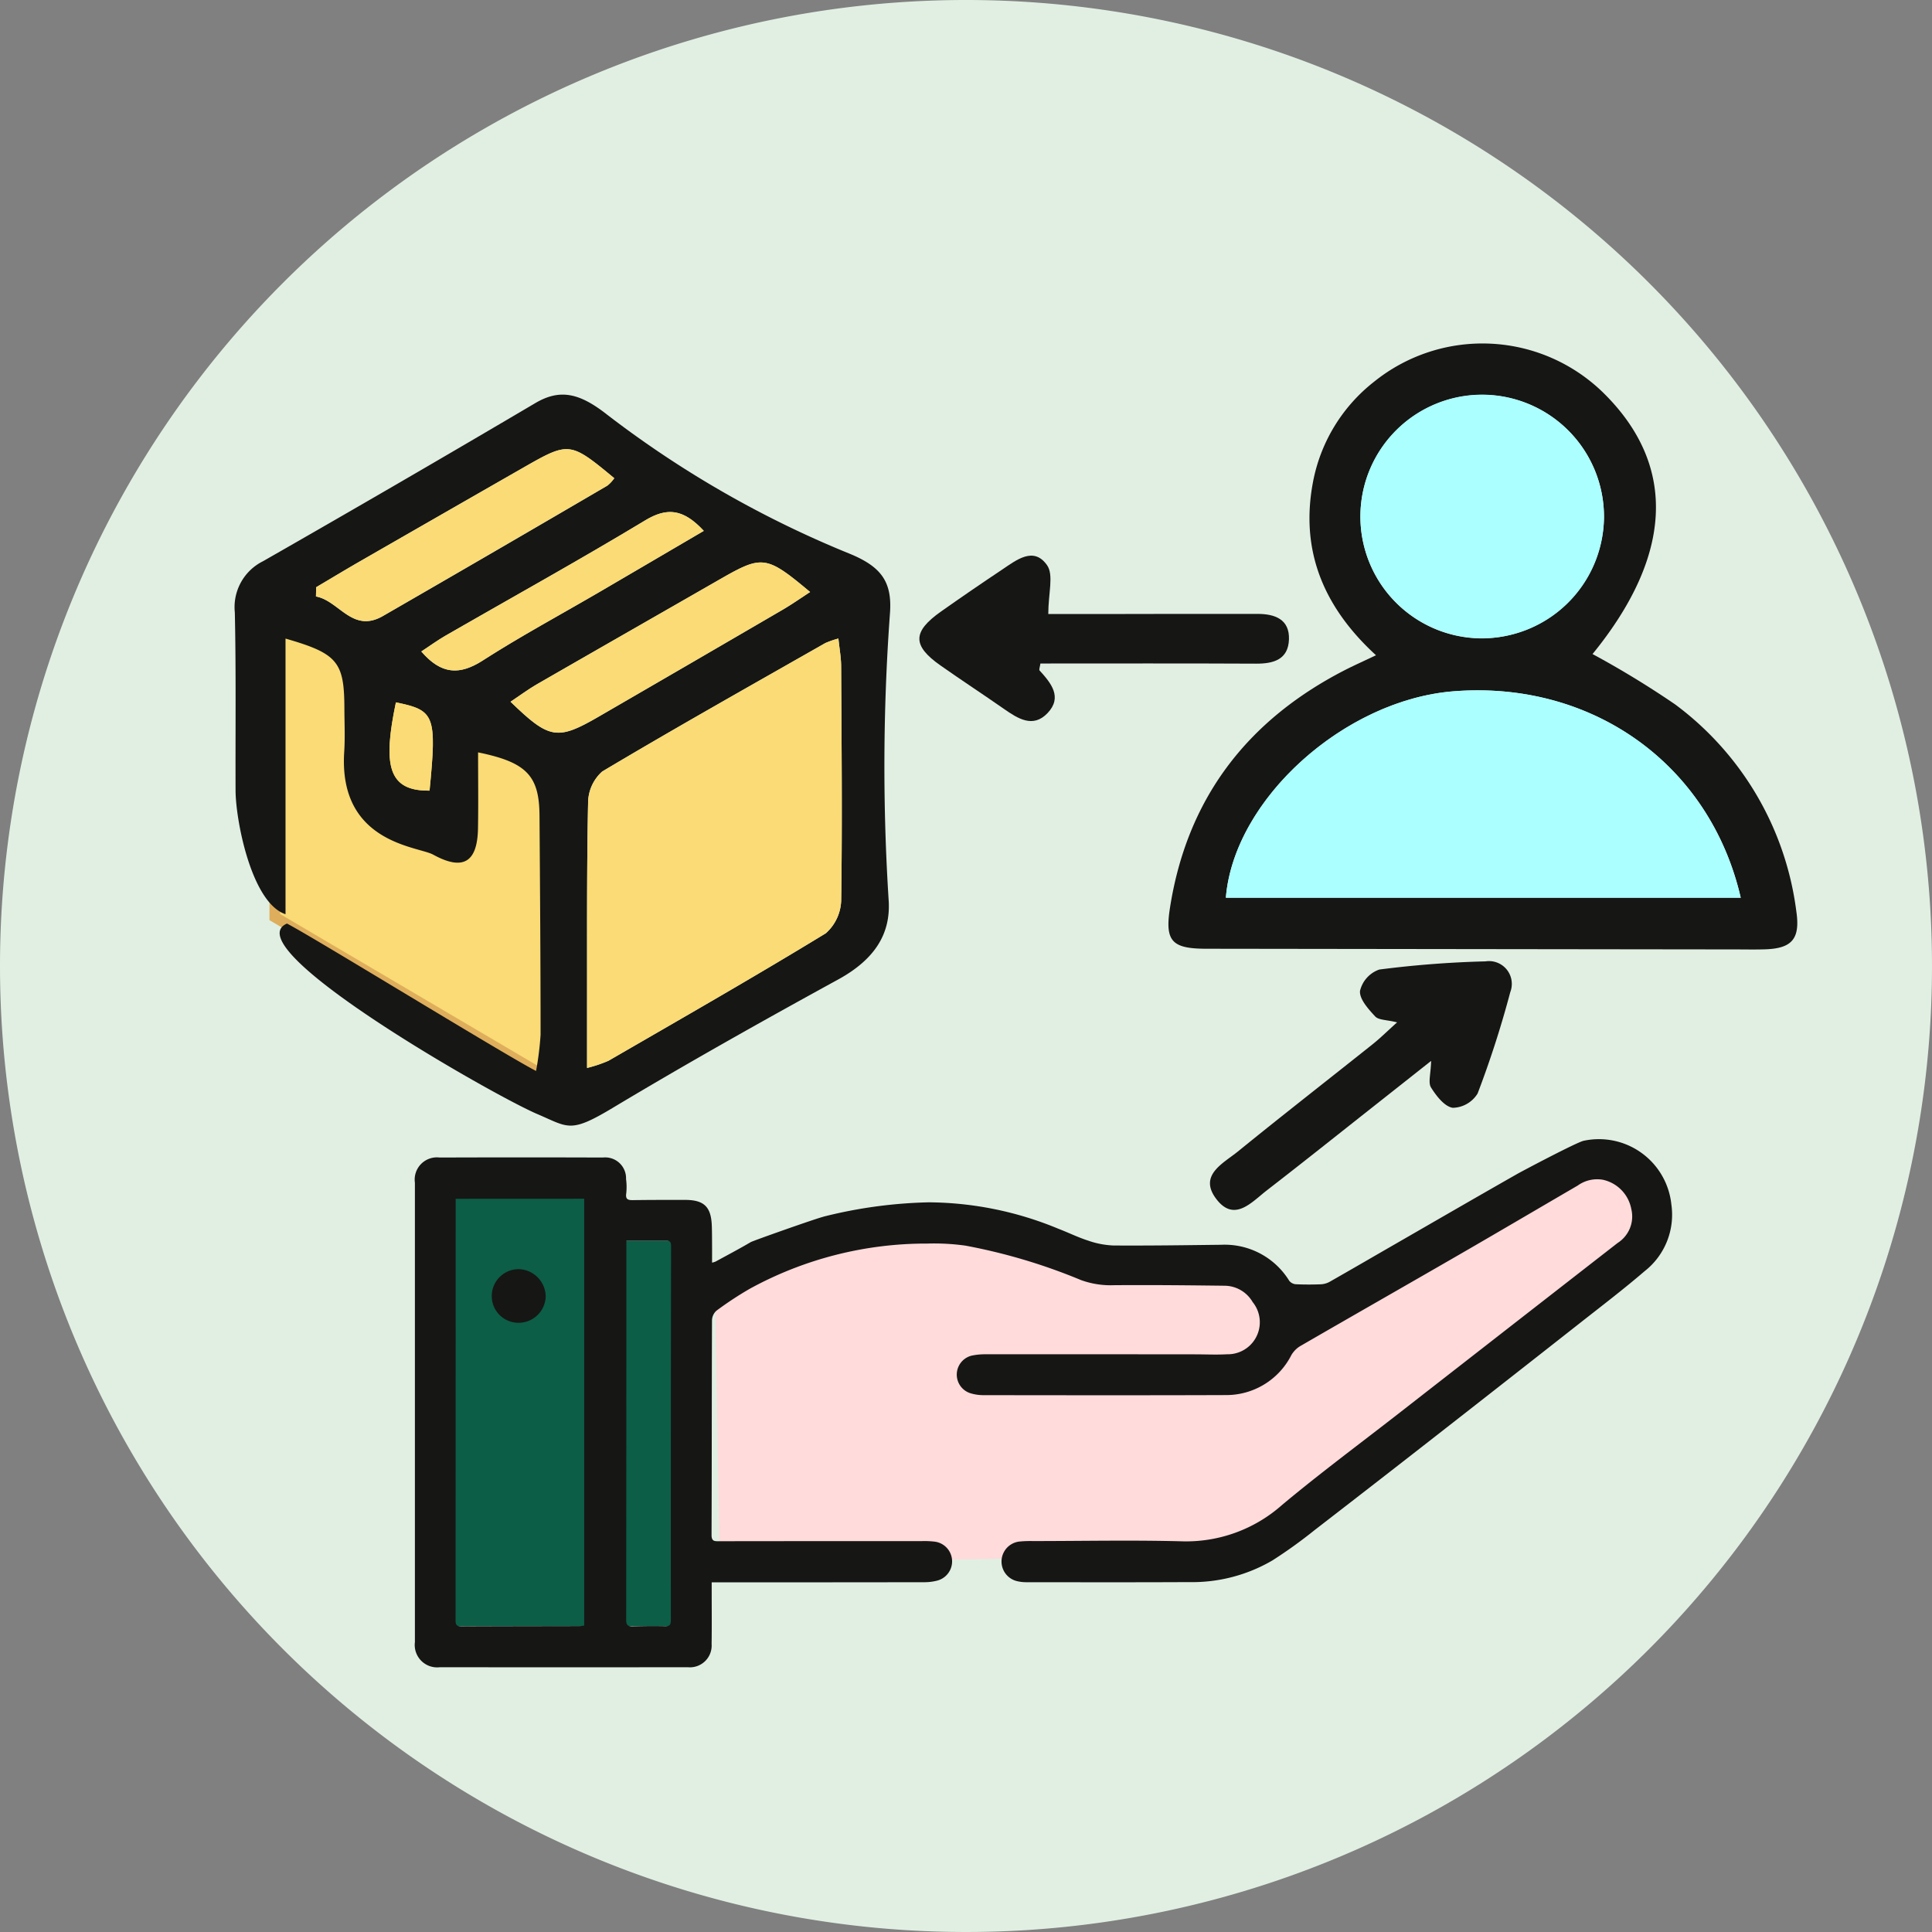 <svg xmlns="http://www.w3.org/2000/svg" xmlns:xlink="http://www.w3.org/1999/xlink" width="181" height="181" viewBox="0 0 181 181">
  <rect x="0" y="0" width="181" height="181" fill="#808080" stroke="none"/>
  <defs>
    <clipPath id="clip-path">
      <rect id="Rectangle_353558" data-name="Rectangle 353558" width="151.513" height="127.022" fill="none"/>
    </clipPath>
  </defs>
  <g id="Group_1003529" data-name="Group 1003529" transform="translate(-404 -1453)">
    <path id="Path_715749" data-name="Path 715749" d="M90.5,0A90.5,90.5,0,1,1,0,90.5,90.5,90.5,0,0,1,90.5,0Z" transform="translate(404 1453)" fill="#e1efe3"/>
    <g id="Group_1003534" data-name="Group 1003534" transform="translate(460 1438)">
      <path id="Path_715731" data-name="Path 715731" d="M7.286,50.631,34.245,63.653V94.242L7.286,78.36Z" transform="translate(-37.542 22.56)" fill="#fadb75" stroke="#deae5c" stroke-width="1"/>
      <g id="Group_1003533" data-name="Group 1003533" transform="translate(-34 47.174)">
        <g id="Group_1003532" data-name="Group 1003532" clip-path="url(#clip-path)">
          <path id="Path_715732" data-name="Path 715732" d="M72.288,192.042l47.959-.914L160.9,160.069s-2.284-10.049-10.505-5.024-24.665,13.246-24.665,13.246-1.37-5.938-17.357-3.654c0,0-17.357-12.789-36.54,1.827Z" transform="translate(-26.856 -77.691)" fill="#ffdbdb"/>
          <path id="Path_715733" data-name="Path 715733" d="M25.918,161.777h14.4v40.831c-.176.016-.345.046-.516.046-4.39.009-8.78.009-13.17.028-.489,0-.726-.048-.725-.554q.024-19.457.011-38.912v-1.438M33.25,173.9a1.934,1.934,0,1,0,.135-3.811,2.118,2.118,0,0,0-2.3,1.852A2.054,2.054,0,0,0,33.25,173.9" transform="translate(-6.709 -82.492)" fill="#0c5e46"/>
          <path id="Path_715734" data-name="Path 715734" d="M57.047,169.42c2.4,0,4.611.006,6.827,0,.688,0,.814.175.813.517q-.045,17.5-.038,35.009c0,.44-.151.606-1,.593-1.828-.026-3.659-.012-5.487.014-.82.012-1.147-.1-1.146-.606q.049-17.218.035-34.435V169.42" transform="translate(-23.121 -85.361)" fill="#0c5e46"/>
          <path id="Path_715735" data-name="Path 715735" d="M36.768,182.642a2.5,2.5,0,0,1-2.437-2.581,2.52,2.52,0,0,1,2.589-2.441,2.6,2.6,0,0,1,2.464,2.594,2.547,2.547,0,0,1-2.616,2.428" transform="translate(-10.259 -90.891)" fill="#161615"/>
          <path id="Path_715736" data-name="Path 715736" d="M55.408,158.185a44.053,44.053,0,0,1,9.866-1.343,32.1,32.1,0,0,1,12.139,2.475c.935.356,1.838.808,2.788,1.111a8.128,8.128,0,0,0,2.359.458c3.372.023,6.744-.028,10.116-.067a7.1,7.1,0,0,1,6.368,3.372.87.87,0,0,0,.6.324c.788.038,1.58.038,2.368.006a1.916,1.916,0,0,0,.837-.243c2.038-1.159,4.065-2.34,6.1-3.511,3.821-2.2,7.638-4.412,11.472-6.592.426-.243,5.577-2.973,6.215-3.1a6.822,6.822,0,0,1,8.21,5.973,6.714,6.714,0,0,1-2.508,6.246c-1.973,1.695-4.045,3.275-6.091,4.884q-6.767,5.322-13.553,10.62-5.625,4.393-11.274,8.754a45.089,45.089,0,0,1-3.942,2.834,14.883,14.883,0,0,1-7.829,2.036c-5.08.027-10.161.013-15.241.01a3.663,3.663,0,0,1-.823-.091,1.886,1.886,0,0,1,.2-3.721A10.289,10.289,0,0,1,75,188.577c4.653,0,9.309-.1,13.959.023a13.544,13.544,0,0,0,9.423-3.414c3.534-2.953,7.242-5.7,10.876-8.531q3.509-2.736,7.019-5.469,6.765-5.271,13.534-10.537a2.937,2.937,0,0,0,1.282-3.173,3.458,3.458,0,0,0-2.649-2.745,3.116,3.116,0,0,0-2.371.539c-3.7,2.155-7.395,4.333-11.106,6.476-4.966,2.868-9.949,5.705-14.912,8.577a2.4,2.4,0,0,0-.815.84A6.84,6.84,0,0,1,93.1,174.9c-7.578.028-15.156.016-22.733.007a4.1,4.1,0,0,1-1.254-.2,1.831,1.831,0,0,1,.172-3.5,6.05,6.05,0,0,1,1.332-.129q9.8-.006,19.595.005c1,0,2.008.051,3.008-.006a3,3,0,0,0,2.4-4.888,3.069,3.069,0,0,0-2.592-1.533c-3.478-.043-6.957-.077-10.434-.05a8.1,8.1,0,0,1-3.062-.482A53.906,53.906,0,0,0,68.716,160.9a21.272,21.272,0,0,0-3.57-.194,34.4,34.4,0,0,0-16.618,4.222A32.177,32.177,0,0,0,45.377,167a1.261,1.261,0,0,0-.41.905c-.026,6.7-.016,13.406-.042,20.11,0,.613.309.576.719.576q9.51-.012,19.019-.011a8.174,8.174,0,0,1,1.151.05,1.862,1.862,0,0,1,.271,3.647,4.778,4.778,0,0,1-1.262.155q-9.574.015-19.147.01h-.738v.719c0,1.686.018,3.373-.008,5.059a2.036,2.036,0,0,1-2.22,2.177q-11.623.011-23.245,0a2.1,2.1,0,0,1-2.332-2.35q0-21.521,0-43.041a2.082,2.082,0,0,1,2.313-2.361q7.652-.027,15.3,0a1.955,1.955,0,0,1,2.169,2.017A5.528,5.528,0,0,1,36.933,156c-.083.559.153.644.63.637,1.622-.026,3.244-.02,4.867-.022,1.779,0,2.448.631,2.518,2.395.023.576.021,1.152.025,1.729s0,1.134,0,1.755a2,2,0,0,0,.327-.1c1.1-.6,2.216-1.188,3.3-1.825.2-.119,5.974-2.168,6.807-2.378m-34.455-1.679v1.408q0,19.053-.009,38.106c0,.5.2.545.606.543,3.671-.018,7.342-.018,11.013-.027a4.081,4.081,0,0,0,.431-.045V156.506Zm15.993,3.928v1.088q0,17.218-.019,34.435c0,.507.178.618.628.606,1-.026,2.006-.04,3.007-.014.468.012.551-.154.55-.593q-.008-17.5.021-35.009c0-.342-.068-.521-.446-.517-1.214.01-2.428,0-3.741,0" transform="translate(-0.263 -76.376)" fill="#161615"/>
          <path id="Path_715737" data-name="Path 715737" d="M219.938,29.1a87.03,87.03,0,0,1,7.736,4.716A28.646,28.646,0,0,1,239.029,53.2c.371,2.534-.358,3.479-2.914,3.563-.94.031-1.883.01-2.824.009q-24.772-.029-49.545-.063c-3.2-.006-3.887-.69-3.4-3.811,1.586-10.2,7.171-17.527,16.284-22.241.892-.461,1.811-.868,3.021-1.444-4.883-4.475-7.119-9.757-5.91-16.192a15.61,15.61,0,0,1,5.734-9.437,16.181,16.181,0,0,1,21.512,1.078c6.853,6.772,6.506,15.168-1.049,24.437m13.883,22.83c-2.9-12.561-13.983-20.369-26.917-19.338-10.205.813-20.563,10.1-21.319,19.338ZM221.009,16.345a11.41,11.41,0,1,0-11.514,11.289,11.508,11.508,0,0,0,11.514-11.289" transform="translate(-92.74 0.001)" fill="#161615"/>
          <path id="Path_715738" data-name="Path 715738" d="M189.742,128.549c-2.258,1.269-4.083,2.295-5.909,3.318-3.725,2.088-7.439,4.2-11.183,6.25-1.586.869-3.495,2.526-4.817.041-1.3-2.448,1.165-3.17,2.7-4.058,4.657-2.7,9.368-5.3,14.047-7.954.778-.441,1.507-.968,2.581-1.664-.947-.4-1.679-.477-1.941-.869-.521-.778-1.212-1.833-1.031-2.579a2.8,2.8,0,0,1,2.1-1.7,96.239,96.239,0,0,1,9.946.8,2.136,2.136,0,0,1,1.842,3.209,94.618,94.618,0,0,1-4.507,8.9,2.8,2.8,0,0,1-2.506.962c-.745-.229-1.354-1.34-1.718-2.2-.211-.5.177-1.25.4-2.463" transform="translate(-95.443 -30.065) rotate(-9)" fill="#161615"/>
          <path id="Path_715739" data-name="Path 715739" d="M143.812,41.034c1.441,0,3.467,0,5.493,0,4.7-.005,9.409-.025,14.113-.012,1.606,0,3.013.493,2.942,2.4-.07,1.865-1.422,2.27-3.073,2.262-6.745-.033-13.49-.014-20.213-.014-.047.348-.146.576-.078.651,1.08,1.19,2.166,2.5.749,3.995-1.376,1.446-2.8.5-4.113-.412-1.963-1.368-3.967-2.678-5.925-4.055-2.646-1.861-2.629-3.156.059-5.052q2.829-1.995,5.709-3.916c1.348-.9,2.965-2.219,4.225-.418.639.914.112,2.643.112,4.567" transform="translate(-67.604 -15.683)" fill="#161615"/>
          <path id="Path_715740" data-name="Path 715740" d="M4.884,58.889C7.448,60.219,25.147,71.108,28.221,72.7a28.72,28.72,0,0,0,.423-3.388c0-6.846-.051-13.692-.1-20.538-.025-3.713-1.182-4.991-5.755-5.921,0,2.439.032,4.78-.008,7.12-.054,3.2-1.415,3.991-4.2,2.459-1.423-.783-8.889-1.069-8.333-9.633.088-1.353.02-2.734.016-4.1-.014-4.326-.643-5.106-5.515-6.508V58.014C1.567,56.958.079,49.235.069,46.428.049,40.866.121,35.3,0,29.742a4.8,4.8,0,0,1,2.646-4.8q12.8-7.315,25.5-14.809c2.34-1.381,4.178-.936,6.767,1.107A97.477,97.477,0,0,0,57.713,24.288c2.892,1.215,3.9,2.638,3.658,5.614a197.565,197.565,0,0,0-.107,26.964c.142,2.975-1.276,5.365-4.736,7.261-7.038,3.857-14.116,7.826-21.146,12.043-4,2.4-4.119,1.811-7.058.561C24.214,74.982-.16,61.093,4.884,58.889m51.663-26.7a8.719,8.719,0,0,0-1.228.425c-6.985,3.98-14,7.918-20.9,12.032a3.964,3.964,0,0,0-1.325,2.938C32.964,54,33.009,60.424,33,66.845c0,1.767,0,3.534,0,5.573a12.389,12.389,0,0,0,2.01-.675C41.82,67.8,48.654,63.9,55.37,59.8a4.29,4.29,0,0,0,1.438-3.179c.106-7.276.033-14.554-.006-21.831,0-.812-.156-1.623-.256-2.6M7.62,27.381l-.018.867c2.173.393,3.407,3.478,6.274,1.828q10.54-6.068,21.033-12.219a3.27,3.27,0,0,0,.639-.689c-4.137-3.428-4.23-3.444-8.483-1.012Q19.4,20.541,11.739,24.948c-1.382.795-2.747,1.621-4.119,2.433M25.827,38.108c3.652,3.534,4.381,3.646,8.289,1.381q8.631-5,17.25-10.024c.837-.489,1.631-1.051,2.529-1.634-4.114-3.444-4.468-3.478-8.461-1.184-5.692,3.27-11.4,6.519-17.084,9.8-.856.493-1.652,1.088-2.522,1.666M43.933,22.1c-1.907-2.057-3.426-2.226-5.5-.976C32.286,24.836,26,28.316,19.773,31.9c-.779.449-1.51.98-2.3,1.5,1.871,2.17,3.591,2.234,5.764.839,3.523-2.261,7.221-4.252,10.84-6.364C37.3,25.991,40.524,24.1,43.933,22.1M15.09,38.168c-1.225,5.865-.765,8.32,3.152,8.267.69-7.083.475-7.526-3.152-8.267" transform="translate(0 -4.54)" fill="#161615"/>
          <path id="Path_715741" data-name="Path 715741" d="M87.764,53.8c.1.977.251,1.788.256,2.6.038,7.277.112,14.555.006,21.831a4.29,4.29,0,0,1-1.438,3.179c-6.716,4.1-13.55,8.006-20.363,11.947a12.389,12.389,0,0,1-2.01.675c0-2.039,0-3.806,0-5.573.011-6.421-.034-12.844.1-19.263a3.964,3.964,0,0,1,1.325-2.938c6.905-4.114,13.915-8.053,20.9-12.032a8.719,8.719,0,0,1,1.228-.425" transform="translate(-31.217 -26.157)" fill="#fadb75"/>
          <path id="Path_715742" data-name="Path 715742" d="M14.812,32.213c1.372-.812,2.737-1.638,4.119-2.433q7.658-4.4,15.326-8.792C38.51,18.557,38.6,18.572,42.74,22a3.283,3.283,0,0,1-.639.689Q31.594,28.817,21.067,34.908c-2.866,1.65-4.1-1.436-6.274-1.828q.01-.434.019-.867" transform="translate(-7.192 -9.373)" fill="#fadb75"/>
          <path id="Path_715743" data-name="Path 715743" d="M50.261,52.984c.87-.579,1.667-1.173,2.522-1.666,5.688-3.276,11.392-6.526,17.084-9.8,3.993-2.293,4.347-2.26,8.461,1.184-.9.582-1.691,1.145-2.528,1.633q-8.617,5.026-17.25,10.025c-3.908,2.265-4.636,2.153-8.289-1.381" transform="translate(-24.434 -19.416)" fill="#fadb75"/>
          <path id="Path_715744" data-name="Path 715744" d="M60.463,32.506c-3.409,2-6.63,3.889-9.857,5.772-3.62,2.111-7.317,4.1-10.84,6.363-2.174,1.4-3.894,1.332-5.764-.838.791-.518,1.522-1.05,2.3-1.5,6.225-3.584,12.513-7.065,18.662-10.774,2.072-1.25,3.591-1.081,5.5.976" transform="translate(-16.53 -14.944)" fill="#fadb75"/>
          <path id="Path_715745" data-name="Path 715745" d="M28.8,65.443c3.627.74,3.842,1.184,3.152,8.267-3.917.053-4.376-2.4-3.152-8.267" transform="translate(-13.708 -31.815)" fill="#fadb75"/>
          <path id="Path_715746" data-name="Path 715746" d="M238.911,82.673H190.675c.756-9.236,11.114-18.525,21.319-19.338,12.934-1.031,24.019,6.777,26.917,19.338" transform="translate(-97.83 -30.745)" fill="#abffff"/>
          <path id="Path_715747" data-name="Path 715747" d="M238.024,20.886A11.41,11.41,0,1,1,226.733,9.34a11.444,11.444,0,0,1,11.291,11.546" transform="translate(-109.755 -4.54)" fill="#abffff"/>
        </g>
      </g>
    </g>
  </g>
</svg>
